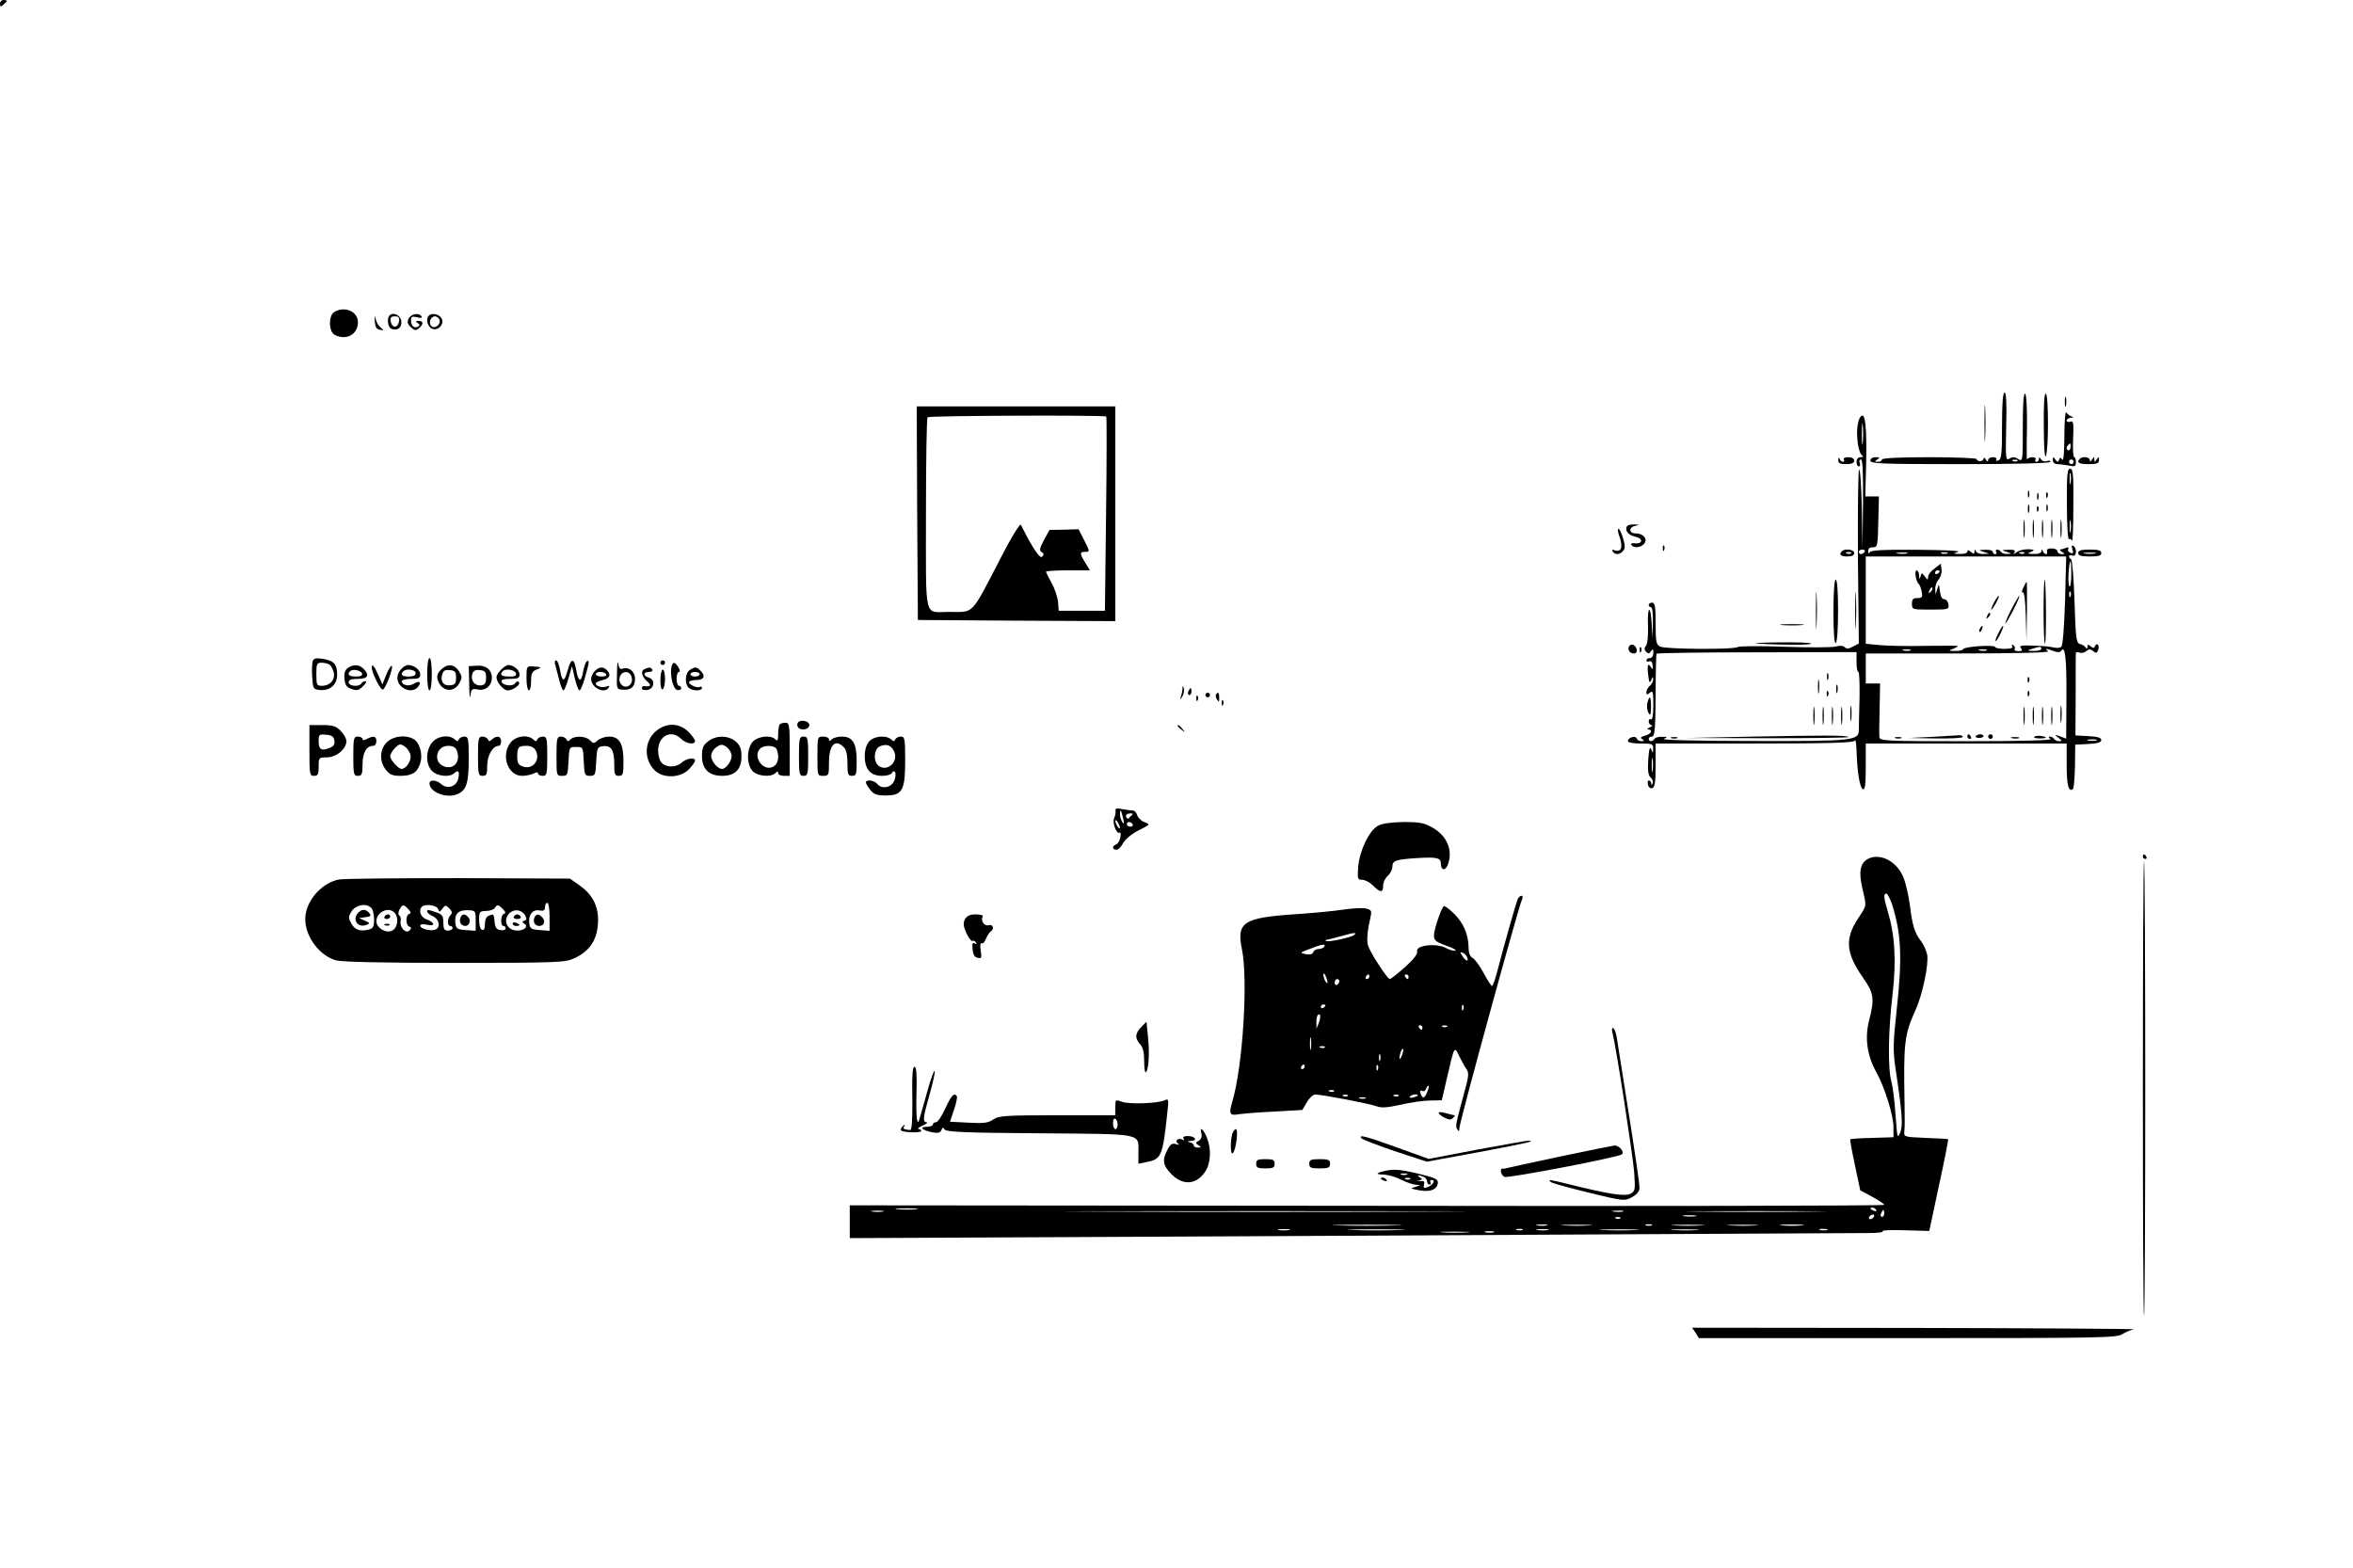 <?xml version="1.0" standalone="no"?>
<!DOCTYPE svg PUBLIC "-//W3C//DTD SVG 20010904//EN"
 "http://www.w3.org/TR/2001/REC-SVG-20010904/DTD/svg10.dtd">
<svg version="1.0" xmlns="http://www.w3.org/2000/svg"
 width="1019pt" height="679pt" viewBox="0 0 1019 679"
 preserveAspectRatio="xMidYMid meet">

<g transform="translate(0,679) scale(0.1,-0.1)"
fill="#000000" stroke="none">
<path d="M0 6774 c0 -14 3 -14 15 -4 8 7 15 14 15 16 0 2 -7 4 -15 4 -8 0 -15
-7 -15 -16z"/>
<path d="M1448 5439 c-26 -15 -25 -85 1 -99 50 -26 101 1 101 55 0 46 -57 71
-102 44z"/>
<path d="M1623 5400 c2 -26 7 -36 22 -38 18 -4 19 -3 3 10 -9 7 -19 24 -21 38
-3 16 -5 13 -4 -10z"/>
<path d="M1687 5424 c-13 -13 -7 -52 8 -58 27 -10 46 5 43 33 -3 26 -35 41
-51 25z m41 -26 c-2 -13 -10 -23 -18 -23 -8 0 -16 10 -18 23 -3 17 2 22 18 22
16 0 21 -5 18 -22z"/>
<path d="M1770 5411 c-7 -15 -6 -23 6 -35 19 -19 26 -20 42 -4 17 17 15 28 -5
28 -14 0 -15 -2 -4 -9 9 -6 10 -11 2 -15 -16 -10 -31 2 -31 26 0 17 4 19 26
14 17 -5 23 -3 19 4 -10 17 -44 11 -55 -9z"/>
<path d="M1857 5423 c-12 -11 -8 -40 7 -52 28 -23 68 17 45 45 -12 15 -41 19
-52 7z m46 -17 c8 -20 -20 -43 -35 -28 -14 14 -3 42 16 42 7 0 16 -6 19 -14z"/>
<path d="M8670 4946 c0 -121 -2 -145 -16 -150 -8 -3 -12 -2 -9 4 3 6 -3 10
-14 10 -12 0 -21 -6 -21 -12 0 -9 -4 -8 -10 2 -5 8 -10 10 -10 4 0 -6 -7 -11
-15 -11 -8 0 -15 4 -15 9 0 4 -92 8 -205 8 -130 0 -205 -4 -205 -10 0 -5 -8
-10 -17 -10 -15 0 -16 2 -3 10 12 8 11 10 -7 10 -14 0 -23 -6 -23 -15 0 -13
50 -15 390 -15 245 0 390 4 390 10 0 5 -7 7 -16 3 -9 -3 -20 0 -25 8 -6 10 -9
10 -9 2 0 -7 -5 -13 -11 -13 -5 0 -7 5 -4 10 3 6 -3 10 -14 10 -10 0 -21 -5
-23 -10 -1 -6 -2 55 0 134 1 90 -2 147 -8 151 -7 4 -10 -46 -10 -144 0 -149 0
-151 -20 -139 -15 10 -25 10 -37 2 -17 -10 -18 -2 -15 137 3 103 0 149 -7 149
-7 0 -11 -47 -11 -144z m67 -152 c-3 -3 -12 -4 -19 -1 -8 3 -5 6 6 6 11 1 17
-2 13 -5z"/>
<path d="M8851 4943 c0 -92 4 -140 9 -128 12 28 12 262 0 270 -7 4 -10 -46 -9
-142z"/>
<path d="M8594 4955 c0 -71 1 -99 3 -62 2 37 2 96 0 130 -2 34 -3 4 -3 -68z"/>
<path d="M8942 5050 c0 -19 2 -27 5 -17 2 9 2 25 0 35 -3 9 -5 1 -5 -18z"/>
<path d="M3972 4568 l3 -463 428 -3 427 -2 0 465 0 465 -430 0 -430 0 2 -462z
m819 418 c2 -2 2 -193 -1 -423 l-5 -418 -100 0 -100 0 -3 38 c-2 21 -14 58
-28 82 -13 24 -24 46 -24 49 0 3 43 6 95 6 l95 0 -20 33 c-25 40 -25 47 0 47
20 0 20 1 -4 49 l-25 49 -63 -2 -63 -1 -24 -44 c-19 -35 -21 -45 -10 -52 10
-6 11 -11 2 -20 -10 -10 -41 37 -92 138 -4 7 -41 -53 -83 -135 -137 -264 -116
-242 -230 -242 -108 0 -98 -45 -98 424 0 227 3 416 7 419 7 7 767 10 774 3z"/>
<path d="M8940 4900 c0 -69 -4 -109 -9 -101 -7 11 -9 11 -14 0 -4 -12 -7 -11
-16 1 -9 13 -11 13 -11 -2 0 -11 8 -18 19 -18 10 0 33 -3 50 -6 27 -6 31 -4
31 15 0 11 -3 21 -7 21 -5 0 -7 36 -5 80 3 69 1 79 -12 74 -9 -3 -16 -1 -16 5
0 6 8 11 18 12 13 0 14 2 2 6 -8 3 -18 11 -22 17 -4 6 -8 -41 -8 -104z m27
-45 c0 -8 -4 -15 -9 -15 -10 0 -11 14 -1 23 9 10 10 9 10 -8z m13 -65 c0 -5
-4 -10 -10 -10 -5 0 -10 5 -10 10 0 6 5 10 10 10 6 0 10 -4 10 -10z"/>
<path d="M8045 4950 c-8 -47 3 -122 19 -132 7 -5 5 -8 -6 -8 -11 0 -18 -8 -18
-20 0 -11 4 -20 10 -20 5 0 7 7 4 15 -4 8 -1 15 5 15 8 0 10 -57 9 -192 l-2
-193 -3 173 c-2 95 -7 171 -12 168 -4 -3 -6 -173 -5 -379 l4 -374 -25 -13
c-18 -10 -28 -11 -36 -3 -7 7 -22 8 -39 3 -15 -4 -115 -5 -221 -1 -107 4 -198
3 -203 -1 -15 -12 -314 -10 -337 2 -17 9 -19 22 -19 100 0 73 -3 90 -15 90 -8
0 -15 -4 -15 -10 0 -5 5 -10 10 -10 6 0 9 -28 8 -67 l-2 -68 -3 63 c-5 87 -20
78 -16 -10 1 -42 -2 -77 -9 -85 -8 -10 -8 -17 1 -26 9 -9 14 -9 21 3 8 12 10
10 10 -7 0 -14 -6 -23 -15 -23 -8 0 -15 -4 -15 -10 0 -5 6 -7 13 -4 8 3 13 -4
14 -18 2 -17 0 -19 -7 -8 -13 22 -18 10 -12 -35 4 -32 6 -36 13 -20 6 15 8 16
8 4 1 -9 -6 -22 -14 -29 -8 -7 -15 -19 -15 -27 0 -13 3 -13 15 -3 13 11 15 4
15 -54 0 -42 -4 -65 -10 -61 -5 3 -10 -1 -10 -9 0 -9 6 -16 13 -17 6 0 3 -4
-8 -9 -11 -5 -14 -9 -7 -9 22 -2 13 -20 -14 -27 -19 -5 -22 -9 -12 -15 10 -7
9 -9 -4 -9 -9 0 -18 5 -20 12 -5 14 -38 4 -38 -12 0 -6 24 -10 55 -10 51 0 55
-2 54 -22 0 -22 -1 -22 -8 -3 -6 14 -10 1 -13 -45 -3 -48 0 -68 10 -77 8 -6
12 -18 9 -25 -4 -10 -6 -10 -6 0 -1 6 -5 12 -10 12 -5 0 -7 -9 -4 -19 3 -12
11 -17 19 -14 11 4 14 28 14 99 l0 94 429 0 c334 0 430 3 434 13 3 6 6 -13 7
-43 3 -94 14 -163 28 -168 9 -3 12 21 12 97 l0 101 435 0 435 0 0 -94 c0 -87
9 -120 28 -102 3 4 7 48 8 99 l1 92 57 3 c40 2 56 7 56 17 0 10 -16 15 -56 17
l-56 3 1 175 c0 96 0 178 1 182 0 4 7 5 15 2 8 -4 22 -1 30 6 12 10 18 10 30
0 12 -10 16 -9 21 4 4 9 3 20 -1 24 -4 4 -10 1 -12 -6 -4 -10 -8 -10 -19 -1
-11 9 -14 8 -14 -2 0 -10 -3 -10 -8 -3 -4 7 -15 13 -25 15 -15 4 -18 23 -23
184 -3 99 -10 182 -15 183 -5 2 -9 8 -9 13 0 4 7 6 15 3 18 -7 21 31 4 42 -8
4 -9 0 -4 -15 5 -16 3 -20 -9 -15 -9 3 -13 11 -9 17 4 7 0 8 -11 4 -10 -4 -21
-7 -24 -7 -4 0 0 -5 8 -10 13 -8 12 -10 -2 -10 -10 0 -18 6 -18 13 0 6 -11 12
-25 12 -16 0 -23 -5 -20 -12 2 -7 0 -13 -4 -13 -5 0 -12 6 -14 13 -4 10 -6 10
-6 0 -1 -8 -14 -13 -33 -12 -28 0 -30 2 -13 9 14 6 16 9 5 10 -27 4 -55 -2
-69 -13 -12 -9 -13 -9 -7 1 5 9 -2 12 -26 11 -31 -1 -32 -1 -8 -9 23 -7 23 -8
3 -9 -12 -1 -25 4 -28 9 -3 6 -11 10 -16 10 -6 0 -7 -4 -4 -10 3 -5 1 -10 -4
-10 -6 0 -11 5 -11 10 0 6 -15 10 -32 9 -31 -1 -32 -1 -8 -9 l25 -8 -27 -1
c-14 -1 -29 5 -31 12 -4 9 -6 8 -6 -2 -1 -11 -4 -11 -16 -1 -10 9 -15 9 -15 1
0 -6 -15 -11 -32 -10 -31 1 -32 1 -8 9 14 5 -60 8 -177 9 -152 1 -203 -2 -206
-11 -3 -8 -6 -6 -6 5 -1 11 6 17 19 17 22 0 22 0 25 140 l2 80 -30 0 -29 0 2
83 c6 172 1 267 -14 267 -9 0 -17 -15 -21 -40z m22 -77 c-2 -21 -4 -4 -4 37 0
41 2 58 4 38 2 -21 2 -55 0 -75z m8 -473 c-3 -5 -10 -10 -16 -10 -5 0 -9 5 -9
10 0 6 7 10 16 10 8 0 12 -4 9 -10z m183 -7 c-10 -2 -28 -2 -40 0 -13 2 -5 4
17 4 22 1 32 -1 23 -4z m175 0 c-7 -2 -19 -2 -25 0 -7 3 -2 5 12 5 14 0 19 -2
13 -5z m334 1 c-3 -3 -12 -4 -19 -1 -8 3 -5 6 6 6 11 1 17 -2 13 -5z m176
-206 c-4 -123 -10 -196 -17 -200 -6 -4 -21 -5 -33 -2 -13 4 -52 7 -88 8 -52 2
-62 0 -53 -11 8 -10 5 -13 -11 -13 -12 0 -20 4 -16 9 3 5 0 13 -6 17 -8 4 -9
3 -5 -4 5 -8 -5 -12 -33 -12 -23 0 -41 4 -41 8 0 11 -134 2 -138 -9 -2 -5 -18
-9 -35 -8 -29 0 -30 1 -9 9 12 5 22 11 22 12 0 2 -62 2 -137 1 -76 -2 -166 0
-200 3 l-63 6 0 189 0 189 434 0 434 0 -5 -192z m27 117 c0 -30 -3 -55 -7 -55
-5 0 -6 25 -5 55 5 71 12 71 12 0z m-3 -97 c-3 -8 -6 -5 -6 6 -1 11 2 17 5 13
3 -3 4 -12 1 -19z m-127 -228 c0 -5 -15 -10 -32 -9 -31 1 -32 1 -8 9 35 11 40
11 40 0z m-567 -7 c-7 -2 -21 -2 -30 0 -10 3 -4 5 12 5 17 0 24 -2 18 -5z
m330 0 c-7 -2 -21 -2 -30 0 -10 3 -4 5 12 5 17 0 24 -2 18 -5z m291 -3 c17 -6
27 -6 32 1 17 28 24 -30 23 -198 l-1 -182 -26 10 c-25 9 -26 8 -8 -6 17 -13
17 -15 4 -15 -9 0 -20 5 -23 10 -3 6 -12 10 -18 10 -7 0 -6 -4 3 -10 10 -6
-115 -10 -362 -10 -353 0 -378 1 -379 18 -1 9 -1 65 1 125 l2 107 -31 0 -31 0
0 65 0 65 403 0 c263 0 397 4 387 10 -19 12 -8 13 24 0z m-854 -47 c0 -24 3
-43 8 -43 4 0 6 -51 5 -112 -2 -62 -3 -124 -3 -138 0 -48 -21 -50 -459 -49
-236 0 -398 4 -386 9 18 8 17 9 -7 9 -15 1 -30 -3 -33 -9 -3 -5 -10 -10 -16
-10 -5 0 -9 5 -9 10 0 6 6 10 14 10 12 0 15 32 16 177 0 97 2 179 4 182 2 3
198 6 435 6 l431 1 0 -43z m1038 -340 c-10 -2 -26 -2 -35 0 -10 3 -2 5 17 5
19 0 27 -2 18 -5z m-1921 -130 c-2 -16 -4 -5 -4 22 0 28 2 40 4 28 2 -13 2
-35 0 -50z"/>
<path d="M8378 4328 c-16 -11 -28 -27 -28 -36 -1 -15 -2 -15 -14 1 -14 18 -14
18 -19 0 -4 -14 -5 -14 -6 5 0 12 -6 22 -11 22 -11 0 -2 -51 10 -60 4 -3 9
-17 12 -32 5 -24 2 -28 -18 -28 -19 0 -24 -5 -24 -25 0 -25 1 -25 81 -25 78 0
80 1 77 23 -2 12 -10 22 -18 22 -10 0 -16 12 -19 35 -4 33 -4 33 -11 10 l-8
-25 -1 24 c-1 14 6 32 15 42 8 9 14 29 12 42 l-3 26 -27 -21z m22 -12 c0 -3
-4 -8 -10 -11 -5 -3 -10 -1 -10 4 0 6 5 11 10 11 6 0 10 -2 10 -4z m-39 -89
c-10 -9 -11 -8 -5 6 3 10 9 15 12 12 3 -3 0 -11 -7 -18z"/>
<path d="M8850 4140 c0 -79 3 -141 6 -137 7 7 5 269 -1 276 -3 2 -5 -60 -5
-139z"/>
<path d="M8762 4244 c-7 -14 -8 -23 -2 -19 6 3 11 -35 13 -102 l3 -108 2 128
c1 70 0 127 -1 127 -2 0 -9 -12 -15 -26z"/>
<path d="M8635 4180 c-9 -16 -13 -30 -11 -30 3 0 12 14 21 30 9 17 13 30 11
30 -3 0 -12 -13 -21 -30z"/>
<path d="M8710 4150 c-17 -33 -28 -60 -25 -60 2 0 18 27 35 60 17 33 28 60 25
60 -2 0 -18 -27 -35 -60z"/>
<path d="M8606 4123 c-6 -14 -5 -15 5 -6 7 7 10 15 7 18 -3 3 -9 -2 -12 -12z"/>
<path d="M8575 4069 c-4 -6 -5 -12 -2 -15 2 -3 7 2 10 11 7 17 1 20 -8 4z"/>
<path d="M8655 4049 c-9 -17 -15 -33 -13 -35 3 -2 12 12 21 31 21 43 13 47 -8
4z"/>
<path d="M8781 3844 c0 -11 3 -14 6 -6 3 7 2 16 -1 19 -3 4 -6 -2 -5 -13z"/>
<path d="M8781 3784 c0 -11 3 -14 6 -6 3 7 2 16 -1 19 -3 4 -6 -2 -5 -13z"/>
<path d="M8763 3690 c0 -36 2 -50 4 -32 2 17 2 47 0 65 -2 17 -4 3 -4 -33z"/>
<path d="M8803 3690 c0 -36 2 -50 4 -32 2 17 2 47 0 65 -2 17 -4 3 -4 -33z"/>
<path d="M8843 3690 c0 -36 2 -50 4 -32 2 17 2 47 0 65 -2 17 -4 3 -4 -33z"/>
<path d="M8883 3690 c0 -36 2 -50 4 -32 2 17 2 47 0 65 -2 17 -4 3 -4 -33z"/>
<path d="M8923 3695 c0 -33 2 -45 4 -27 2 18 2 45 0 60 -2 15 -4 0 -4 -33z"/>
<path d="M8370 3599 l-105 -5 118 -2 c64 -1 117 2 117 6 0 5 -6 8 -12 8 -7 -1
-60 -3 -118 -7z"/>
<path d="M8520 3600 c0 -5 5 -10 11 -10 5 0 7 5 4 10 -3 6 -8 10 -11 10 -2 0
-4 -4 -4 -10z"/>
<path d="M8556 3602 c-2 -4 4 -8 15 -8 10 0 19 4 19 8 0 4 -6 8 -14 8 -8 0
-17 -4 -20 -8z"/>
<path d="M8610 3600 c0 -5 5 -10 10 -10 6 0 10 5 10 10 0 6 -4 10 -10 10 -5 0
-10 -4 -10 -10z"/>
<path d="M8811 3600 c-7 -4 1 -7 18 -8 17 0 31 1 31 3 0 7 -39 12 -49 5z"/>
<path d="M8208 3593 c6 -2 18 -2 25 0 6 3 1 5 -13 5 -14 0 -19 -2 -12 -5z"/>
<path d="M8713 3593 c9 -2 23 -2 30 0 6 3 -1 5 -18 5 -16 0 -22 -2 -12 -5z"/>
<path d="M7912 3860 c0 -14 2 -19 5 -12 2 6 2 18 0 25 -3 6 -5 1 -5 -13z"/>
<path d="M7873 3815 c0 -27 2 -38 4 -22 2 15 2 37 0 50 -2 12 -4 0 -4 -28z"/>
<path d="M7952 3805 c0 -16 2 -22 5 -12 2 9 2 23 0 30 -3 6 -5 -1 -5 -18z"/>
<path d="M7911 3784 c0 -11 3 -14 6 -6 3 7 2 16 -1 19 -3 4 -6 -2 -5 -13z"/>
<path d="M7853 3690 c0 -36 2 -50 4 -32 2 17 2 47 0 65 -2 17 -4 3 -4 -33z"/>
<path d="M7893 3690 c0 -36 2 -50 4 -32 2 17 2 47 0 65 -2 17 -4 3 -4 -33z"/>
<path d="M7933 3690 c0 -36 2 -50 4 -32 2 17 2 47 0 65 -2 17 -4 3 -4 -33z"/>
<path d="M7973 3690 c0 -36 2 -50 4 -32 2 17 2 47 0 65 -2 17 -4 3 -4 -33z"/>
<path d="M8013 3700 c0 -30 2 -43 4 -27 2 15 2 39 0 55 -2 15 -4 2 -4 -28z"/>
<path d="M7590 3600 l-285 -6 353 -1 c194 0 350 2 347 5 -7 8 -89 8 -415 2z"/>
<path d="M7238 3593 c6 -2 18 -2 25 0 6 3 1 5 -13 5 -14 0 -19 -2 -12 -5z"/>
<path d="M7961 4798 c-1 -14 7 -18 34 -18 24 0 35 5 35 15 0 9 -10 15 -26 15
-14 0 -23 -4 -19 -10 3 -5 2 -10 -4 -10 -5 0 -12 6 -14 13 -3 7 -6 5 -6 -5z"/>
<path d="M9007 4803 c-16 -16 -4 -23 38 -23 36 0 45 3 45 18 0 14 -2 15 -10 2
-9 -13 -10 -13 -10 0 0 13 -1 13 -10 0 -6 -10 -10 -11 -10 -2 0 13 -32 17 -43
5z"/>
<path d="M8951 4605 c0 -86 4 -153 9 -150 4 3 11 -1 13 -7 3 -7 6 60 6 150 1
137 -1 162 -14 162 -12 0 -15 -24 -14 -155z m16 93 c-2 -13 -4 -5 -4 17 -1 22
1 32 4 23 2 -10 2 -28 0 -40z m0 -210 c-2 -13 -4 -3 -4 22 0 25 2 35 4 23 2
-13 2 -33 0 -45z"/>
<path d="M8782 4650 c0 -14 2 -19 5 -12 2 6 2 18 0 25 -3 6 -5 1 -5 -13z"/>
<path d="M8822 4640 c0 -14 2 -19 5 -12 2 6 2 18 0 25 -3 6 -5 1 -5 -13z"/>
<path d="M8861 4644 c0 -11 3 -14 6 -6 3 7 2 16 -1 19 -3 4 -6 -2 -5 -13z"/>
<path d="M8782 4585 c0 -16 2 -22 5 -12 2 9 2 23 0 30 -3 6 -5 -1 -5 -18z"/>
<path d="M8862 4590 c0 -14 2 -19 5 -12 2 6 2 18 0 25 -3 6 -5 1 -5 -13z"/>
<path d="M8821 4584 c0 -11 3 -14 6 -6 3 7 2 16 -1 19 -3 4 -6 -2 -5 -13z"/>
<path d="M8763 4500 c0 -36 2 -50 4 -32 2 17 2 47 0 65 -2 17 -4 3 -4 -33z"/>
<path d="M8803 4500 c0 -36 2 -50 4 -32 2 17 2 47 0 65 -2 17 -4 3 -4 -33z"/>
<path d="M8843 4500 c0 -36 2 -50 4 -32 2 17 2 47 0 65 -2 17 -4 3 -4 -33z"/>
<path d="M8883 4500 c0 -36 2 -50 4 -32 2 17 2 47 0 65 -2 17 -4 3 -4 -33z"/>
<path d="M8923 4500 c0 -36 2 -50 4 -32 2 17 2 47 0 65 -2 17 -4 3 -4 -33z"/>
<path d="M7046 4511 c-11 -18 6 -39 35 -45 35 -7 35 -32 0 -29 -13 2 -20 -1
-16 -7 9 -15 41 -12 55 5 17 20 -3 45 -36 45 -31 0 -32 27 -1 33 19 4 19 4 -5
6 -15 0 -29 -3 -32 -8z"/>
<path d="M7015 4461 c14 -42 5 -64 -23 -54 -10 4 -13 2 -8 -5 10 -16 31 -15
45 2 10 11 9 24 0 55 -7 23 -16 41 -20 41 -5 0 -2 -17 6 -39z"/>
<path d="M7201 4414 c0 -11 3 -14 6 -6 3 7 2 16 -1 19 -3 4 -6 -2 -5 -13z"/>
<path d="M7977 4403 c-15 -14 -6 -23 23 -23 20 0 30 5 30 15 0 15 -40 21 -53
8z m40 -9 c-3 -3 -12 -4 -19 -1 -8 3 -5 6 6 6 11 1 17 -2 13 -5z"/>
<path d="M9000 4395 c0 -11 12 -15 50 -15 38 0 50 4 50 15 0 11 -12 15 -50 15
-38 0 -50 -4 -50 -15z m73 -2 c-13 -2 -33 -2 -45 0 -13 2 -3 4 22 4 25 0 35
-2 23 -4z"/>
<path d="M7940 4139 c0 -91 4 -138 10 -134 6 4 10 62 10 141 0 83 -4 134 -10
134 -6 0 -10 -54 -10 -141z"/>
<path d="M7864 4145 c0 -71 1 -99 3 -62 2 37 2 96 0 130 -2 34 -3 4 -3 -68z"/>
<path d="M8034 4145 c0 -71 1 -99 3 -62 2 37 2 96 0 130 -2 34 -3 4 -3 -68z"/>
<path d="M7718 4083 c23 -2 61 -2 85 0 23 2 4 4 -43 4 -47 0 -66 -2 -42 -4z"/>
<path d="M7610 4003 c107 -7 238 -7 233 0 -2 4 -66 6 -141 5 -75 -1 -117 -3
-92 -5z"/>
<path d="M7055 3991 c-8 -15 3 -31 21 -31 9 0 14 7 12 17 -4 20 -24 28 -33 14z"/>
<path d="M7101 3974 c0 -11 3 -14 6 -6 3 7 2 16 -1 19 -3 4 -6 -2 -5 -13z"/>
<path d="M1355 3928 c-4 -9 -5 -40 -3 -69 3 -51 5 -54 31 -57 46 -5 77 22 77
67 0 45 -14 60 -64 68 -26 4 -37 2 -41 -9z m72 -16 c6 -4 14 -19 18 -33 8 -32
-15 -59 -51 -59 -22 0 -24 4 -24 50 0 45 2 50 23 50 12 0 27 -4 34 -8z"/>
<path d="M1850 3870 c0 -40 4 -70 10 -70 6 0 10 30 10 70 0 40 -4 70 -10 70
-6 0 -10 -30 -10 -70z"/>
<path d="M2672 3875 c-2 -70 -2 -70 26 -72 36 -2 52 13 52 48 0 31 -28 53 -54
43 -10 -4 -16 3 -19 23 -2 15 -5 -3 -5 -42z m63 -16 c4 -13 2 -27 -7 -35 -21
-21 -53 4 -44 34 9 28 43 29 51 1z"/>
<path d="M2404 3913 c3 -10 10 -39 17 -65 6 -27 15 -48 19 -48 4 0 14 24 22
53 l15 52 12 -52 c7 -29 16 -53 21 -53 4 0 15 26 24 58 19 67 19 75 7 68 -5
-4 -12 -24 -16 -46 -8 -48 -21 -44 -30 10 -9 52 -22 51 -37 -4 -14 -53 -24
-51 -33 4 -4 22 -11 40 -17 40 -5 0 -7 -8 -4 -17z"/>
<path d="M2860 3920 c0 -5 5 -10 10 -10 6 0 10 5 10 10 0 6 -4 10 -10 10 -5 0
-10 -4 -10 -10z"/>
<path d="M2908 3903 c-8 -37 7 -98 25 -101 9 -2 17 1 17 7 0 6 -4 11 -10 11
-5 0 -10 14 -10 30 0 17 5 30 10 30 6 0 5 8 -2 20 -16 25 -24 25 -30 3z"/>
<path d="M1506 3897 c-12 -9 -17 -23 -14 -47 2 -27 9 -37 31 -44 23 -8 31 -6
49 12 13 12 17 22 11 22 -7 0 -15 -4 -18 -10 -10 -16 -55 -12 -55 5 0 11 11
15 40 15 44 0 52 16 24 44 -19 19 -44 20 -68 3z m62 -24 c2 -9 -7 -13 -27 -13
-30 0 -39 9 -24 24 11 10 46 3 51 -11z"/>
<path d="M1610 3899 c1 -25 39 -101 49 -95 13 8 45 95 38 102 -3 4 -14 -13
-24 -37 l-17 -43 -16 37 c-19 43 -30 56 -30 36z"/>
<path d="M1737 3892 c-22 -24 -21 -55 1 -75 23 -21 56 -22 72 -2 17 21 7 29
-18 14 -21 -13 -52 -7 -52 11 0 5 18 10 40 10 33 0 40 3 40 20 0 19 -27 40
-53 40 -8 0 -21 -8 -30 -18z m63 -17 c0 -10 -10 -15 -30 -15 -29 0 -38 9 -23
23 13 13 53 7 53 -8z"/>
<path d="M1909 3889 c-14 -14 -18 -27 -14 -42 16 -52 69 -60 94 -16 13 24 13
29 -2 53 -21 31 -50 33 -78 5z m66 -34 c0 -25 -4 -31 -26 -33 -29 -3 -44 18
-33 50 4 14 13 18 32 16 23 -2 27 -8 27 -33z"/>
<path d="M2032 3825 c0 -44 3 -66 5 -48 4 29 7 32 32 27 33 -7 61 16 61 51 0
35 -26 55 -66 52 l-34 -2 2 -80z m73 30 c0 -23 -5 -31 -21 -33 -27 -4 -47 21
-39 48 5 16 14 20 33 18 23 -2 27 -8 27 -33z"/>
<path d="M2170 3890 c-11 -11 -20 -26 -20 -33 0 -21 30 -57 49 -57 23 0 58 26
48 36 -4 5 -12 3 -16 -5 -10 -15 -53 -11 -59 7 -2 8 9 12 37 12 34 0 41 3 41
20 0 18 -26 40 -49 40 -6 0 -20 -9 -31 -20z m64 -15 c4 -12 -3 -15 -29 -15
-33 0 -43 8 -28 23 12 13 51 7 57 -8z"/>
<path d="M2280 3853 c0 -29 5 -53 10 -53 6 0 10 18 10 40 0 33 4 42 23 50 25
10 24 11 -15 14 -27 2 -28 0 -28 -51z"/>
<path d="M2576 3884 c-9 -8 -16 -24 -16 -34 0 -38 58 -67 76 -38 5 8 2 9 -9 5
-19 -7 -47 1 -47 13 0 5 14 11 30 15 31 7 38 23 18 43 -16 16 -33 15 -52 -4z
m49 -14 c4 -6 -5 -10 -19 -10 -14 0 -26 5 -26 10 0 6 9 10 19 10 11 0 23 -4
26 -10z"/>
<path d="M2793 3893 c-20 -7 -15 -33 10 -54 20 -17 15 -25 -15 -20 -5 0 -8 -4
-8 -10 0 -6 10 -9 23 -7 30 4 36 44 8 53 -27 8 -27 25 0 25 11 0 17 5 14 10
-7 11 -13 11 -32 3z"/>
<path d="M2988 3889 c-21 -12 -24 -59 -6 -77 15 -15 58 -16 58 -1 0 5 -4 7
-10 4 -12 -7 -54 14 -45 23 4 4 18 7 33 7 31 1 38 17 17 39 -19 19 -24 19 -47
5z m42 -19 c0 -5 -9 -10 -20 -10 -11 0 -20 5 -20 10 0 6 9 10 20 10 11 0 20
-4 20 -10z"/>
<path d="M2860 3844 c0 -27 4 -43 10 -39 6 3 10 24 10 46 0 21 -4 39 -10 39
-5 0 -10 -21 -10 -46z"/>
<path d="M5121 3808 c0 -9 -4 -25 -7 -35 -5 -17 -5 -17 6 0 6 10 9 25 7 35 -4
15 -5 15 -6 0z"/>
<path d="M5146 3795 c-3 -8 -1 -15 4 -15 6 0 10 7 10 15 0 8 -2 15 -4 15 -2 0
-6 -7 -10 -15z"/>
<path d="M5220 3780 c0 -5 5 -10 10 -10 6 0 10 5 10 10 0 6 -4 10 -10 10 -5 0
-10 -4 -10 -10z"/>
<path d="M5266 3782 c-2 -4 -1 -14 5 -22 7 -12 9 -10 9 8 0 23 -5 28 -14 14z"/>
<path d="M5181 3764 c0 -11 3 -14 6 -6 3 7 2 16 -1 19 -3 4 -6 -2 -5 -13z"/>
<path d="M7134 3746 c-3 -14 -1 -33 5 -43 8 -15 10 -10 11 25 0 47 -6 55 -16
18z"/>
<path d="M5291 3744 c0 -11 3 -14 6 -6 3 7 2 16 -1 19 -3 4 -6 -2 -5 -13z"/>
<path d="M3455 3660 c-4 -7 -3 -16 3 -22 14 -14 47 -6 47 12 0 18 -40 26 -50
10z"/>
<path d="M3377 3653 c-4 -3 -7 -22 -7 -42 0 -27 -3 -32 -12 -23 -20 20 -75 14
-98 -10 -27 -30 -28 -100 0 -128 22 -22 79 -27 98 -8 9 9 12 9 12 0 0 -7 11
-12 25 -12 l25 0 0 115 c0 105 -2 115 -18 115 -10 0 -22 -3 -25 -7z m-13 -109
c12 -31 6 -63 -15 -74 -43 -24 -92 43 -57 78 17 17 65 15 72 -4z"/>
<path d="M1340 3540 c0 -103 1 -110 20 -110 17 0 20 7 20 40 0 39 1 40 35 40
41 0 85 36 85 70 0 12 -11 32 -25 45 -20 21 -34 25 -80 25 l-55 0 0 -110z
m108 43 c3 -17 -3 -26 -23 -33 -34 -13 -45 -6 -45 31 0 28 2 30 33 27 24 -2
33 -8 35 -25z"/>
<path d="M2841 3624 c-51 -43 -54 -122 -6 -170 36 -36 111 -34 148 4 15 15 27
33 27 38 0 16 -37 10 -58 -9 -23 -21 -66 -22 -86 -1 -9 8 -16 32 -16 53 0 64
57 94 100 51 21 -21 60 -27 60 -9 0 6 -13 24 -29 40 -39 39 -96 40 -140 3z"/>
<path d="M5100 3646 c0 -2 8 -10 18 -17 15 -13 16 -12 3 4 -13 16 -21 21 -21
13z"/>
<path d="M1530 3515 c0 -78 2 -85 20 -85 17 0 20 7 20 49 0 51 17 81 46 81 8
0 14 9 14 20 0 22 -12 25 -41 10 -13 -7 -19 -7 -19 0 0 5 -9 10 -20 10 -18 0
-20 -7 -20 -85z"/>
<path d="M1675 3575 c-31 -30 -33 -82 -4 -119 16 -20 29 -26 60 -26 53 0 75
13 88 52 14 39 -1 93 -29 108 -35 19 -89 12 -115 -15z m103 -57 c3 -25 -20
-58 -39 -58 -14 0 -49 39 -49 55 0 8 9 24 21 36 18 18 23 19 42 6 12 -8 23
-26 25 -39z"/>
<path d="M1871 3574 c-28 -35 -28 -93 -1 -122 23 -24 78 -30 98 -10 17 17 24
5 16 -26 -8 -33 -47 -45 -73 -22 -21 19 -51 21 -51 3 0 -37 73 -66 119 -47 41
16 51 48 51 155 0 87 -2 95 -19 95 -11 0 -21 -6 -24 -12 -4 -10 -7 -10 -18 0
-24 22 -75 15 -98 -14z m108 -36 c17 -46 -14 -83 -56 -67 -49 18 -35 89 18 89
21 0 32 -6 38 -22z"/>
<path d="M2070 3515 c0 -78 2 -85 20 -85 17 0 20 7 20 45 0 44 24 85 50 85 6
0 10 9 10 20 0 23 -19 26 -39 8 -11 -10 -14 -10 -18 0 -3 6 -13 12 -24 12 -17
0 -19 -8 -19 -85z"/>
<path d="M2211 3574 c-43 -55 -12 -144 50 -144 17 0 39 5 50 10 13 7 19 7 19
0 0 -5 9 -10 20 -10 18 0 20 7 20 85 0 77 -2 85 -19 85 -11 0 -21 -6 -24 -12
-4 -10 -7 -10 -18 0 -24 22 -75 15 -98 -14z m109 -34 c22 -42 -14 -86 -57 -69
-18 6 -23 16 -23 42 0 41 5 47 41 47 18 0 32 -7 39 -20z"/>
<path d="M2410 3515 c0 -84 0 -85 25 -85 23 0 24 4 27 63 3 62 3 62 33 62 30
0 30 0 33 -62 3 -59 4 -63 27 -63 23 0 24 4 27 63 3 56 5 62 26 65 38 6 52
-15 52 -74 0 -47 2 -54 20 -54 18 0 20 7 20 63 0 77 -18 107 -62 107 -17 0
-39 -7 -49 -16 -17 -15 -19 -15 -34 0 -19 19 -66 21 -84 4 -11 -10 -14 -10
-18 0 -3 6 -13 12 -24 12 -17 0 -19 -8 -19 -85z"/>
<path d="M3066 3579 c-21 -16 -26 -29 -26 -63 0 -57 30 -86 88 -86 62 0 89 35
82 105 -6 60 -91 86 -144 44z m102 -58 c4 -23 -23 -61 -41 -61 -19 0 -47 33
-47 56 0 13 10 30 22 38 19 13 25 14 43 2 11 -7 21 -23 23 -35z"/>
<path d="M3460 3515 c0 -78 2 -85 20 -85 18 0 20 7 20 85 0 78 -2 85 -20 85
-18 0 -20 -7 -20 -85z"/>
<path d="M3540 3515 c0 -84 0 -85 25 -85 24 0 25 3 25 58 0 76 27 104 64 66
11 -10 16 -34 16 -70 0 -47 2 -54 20 -54 18 0 20 7 20 63 0 78 -17 107 -64
107 -17 0 -37 -5 -44 -12 -9 -9 -12 -9 -12 0 0 7 -11 12 -25 12 -25 0 -25 -1
-25 -85z"/>
<path d="M3764 3579 c-12 -14 -19 -36 -19 -64 0 -57 25 -85 76 -85 21 0 39 6
42 13 2 6 8 9 12 4 5 -4 4 -20 -1 -35 -11 -32 -53 -42 -74 -18 -13 17 -50 22
-50 7 0 -5 9 -19 19 -32 15 -19 29 -24 66 -24 73 0 85 22 85 151 0 96 -2 104
-19 104 -11 0 -21 -6 -24 -12 -4 -10 -7 -10 -18 0 -21 19 -74 15 -95 -9z m107
-41 c22 -41 -21 -89 -61 -68 -30 16 -28 78 3 89 27 10 45 4 58 -21z"/>
<path d="M4831 3279 c1 -8 -1 -22 -6 -32 -9 -20 10 -71 24 -63 4 3 6 -6 3 -20
-2 -14 -11 -28 -18 -31 -19 -7 -18 -23 1 -23 8 0 21 13 29 29 10 17 36 39 67
55 51 25 51 26 26 35 -14 5 -28 19 -32 30 -3 12 -12 21 -19 21 -8 0 -28 3 -46
6 -24 5 -31 3 -29 -7z m33 -34 c5 -22 4 -26 -4 -15 -5 8 -10 24 -10 34 0 26 6
18 14 -19z m40 17 c-5 -4 -12 -11 -15 -15 -3 -5 -9 -2 -12 5 -3 9 3 14 15 15
11 1 16 -1 12 -5z m-54 -57 c0 -5 -5 -3 -10 5 -5 8 -10 20 -10 25 0 6 5 3 10
-5 5 -8 10 -19 10 -25z m55 15 c3 -5 -1 -10 -9 -10 -9 0 -16 5 -16 10 0 6 4
10 9 10 6 0 13 -4 16 -10z"/>
<path d="M5968 3214 c-38 -20 -79 -105 -86 -176 -4 -55 -3 -58 17 -58 12 0 33
-11 47 -25 32 -32 44 -32 44 0 0 14 9 33 20 42 11 10 20 27 20 40 0 26 14 31
109 37 84 5 101 1 101 -24 0 -30 19 -33 30 -5 23 61 -2 124 -65 160 -36 21
-54 25 -126 25 -55 -1 -94 -6 -111 -16z"/>
<path d="M9280 3080 c0 -5 5 -10 11 -10 5 0 7 5 4 10 -3 6 -8 10 -11 10 -2 0
-4 -4 -4 -10z"/>
<path d="M8087 3069 c-32 -19 -38 -55 -22 -125 19 -82 20 -73 -16 -128 -61
-91 -56 -153 19 -260 47 -67 51 -91 26 -187 -19 -75 -8 -151 32 -223 36 -65
73 -184 74 -236 l0 -45 -92 -3 c-51 -1 -94 -4 -95 -6 -2 -2 7 -52 20 -112 l23
-109 52 -28 c29 -16 52 -31 52 -35 0 -4 -1008 -6 -2240 -4 l-2240 2 0 -71 0
-71 868 4 c477 2 1454 7 2172 11 718 4 1337 7 1375 7 39 0 65 4 58 8 -6 4 37
6 95 4 l107 -3 42 197 c24 109 41 199 40 200 -1 2 -45 4 -97 6 -94 4 -95 4
-93 28 2 14 2 68 1 120 -5 263 -1 298 47 405 31 67 58 199 51 240 -4 18 -15
44 -26 58 -28 36 -38 67 -49 157 -6 45 -19 101 -30 125 -30 68 -103 103 -154
74z m107 -196 c40 -127 45 -231 19 -465 -15 -134 -15 -169 -5 -240 30 -198 34
-252 21 -283 -12 -28 -13 -22 -20 76 -4 58 -12 123 -18 145 -16 56 -14 219 5
378 17 146 10 257 -21 360 -17 57 -19 76 -6 76 5 0 16 -21 25 -47z m-4226
-1320 c-21 -2 -57 -2 -80 0 -24 2 -7 4 37 4 44 0 63 -2 43 -4z m4157 -3 c3 -6
-1 -7 -9 -4 -18 7 -21 14 -7 14 6 0 13 -4 16 -10z m-4302 -7 c-13 -2 -33 -2
-45 0 -13 2 -3 4 22 4 25 0 35 -2 23 -4z m2360 0 c-387 -2 -1019 -2 -1405 0
-387 1 -71 2 702 2 773 0 1089 -1 703 -2z m845 0 c-10 -2 -28 -2 -40 0 -13 2
-5 4 17 4 22 1 32 -1 23 -4z m819 0 c-137 -2 -357 -2 -490 0 -133 1 -21 2 248
2 270 0 378 -1 242 -2z m313 -8 c0 -8 -4 -15 -10 -15 -5 0 -7 7 -4 15 4 8 8
15 10 15 2 0 4 -7 4 -15z m-817 -12 c-13 -2 -35 -2 -50 0 -16 2 -5 4 22 4 28
0 40 -2 28 -4z m772 -3 c-3 -5 -11 -10 -16 -10 -6 0 -7 5 -4 10 3 6 11 10 16
10 6 0 7 -4 4 -10z m-1098 -6 c-3 -3 -12 -4 -19 -1 -8 3 -5 6 6 6 11 1 17 -2
13 -5z m-974 -31 c-68 -2 -178 -2 -245 0 -68 1 -13 3 122 3 135 0 190 -2 123
-3z m655 0 c-10 -2 -28 -2 -40 0 -13 2 -5 4 17 4 22 1 32 -1 23 -4z m185 0
c-29 -2 -78 -2 -110 0 -32 2 -8 3 52 3 61 0 87 -1 58 -3z m270 0 c-7 -2 -19
-2 -25 0 -7 3 -2 5 12 5 14 0 19 -2 13 -5z m215 0 c-32 -2 -84 -2 -115 0 -32
2 -6 3 57 3 63 0 89 -1 58 -3z m235 0 c-29 -2 -78 -2 -110 0 -32 2 -8 3 52 3
61 0 87 -1 58 -3z m200 0 c-24 -2 -62 -2 -85 0 -24 2 -5 4 42 4 47 0 66 -2 43
-4z m-2220 -20 c-13 -2 -33 -2 -45 0 -13 2 -3 4 22 4 25 0 35 -2 23 -4z m480
0 c-57 -2 -149 -2 -205 0 -57 1 -11 3 102 3 113 0 159 -2 103 -3z m530 0 c-7
-2 -19 -2 -25 0 -7 3 -2 5 12 5 14 0 19 -2 13 -5z m110 0 c-13 -2 -33 -2 -45
0 -13 2 -3 4 22 4 25 0 35 -2 23 -4z m379 0 c-40 -2 -103 -2 -140 0 -37 2 -4
3 73 3 77 0 107 -2 67 -3z m266 0 c-26 -2 -71 -2 -100 0 -29 2 -8 3 47 3 55 0
79 -1 53 -3z m565 0 c-7 -2 -21 -2 -30 0 -10 3 -4 5 12 5 17 0 24 -2 18 -5z
m-1560 -10 c-29 -2 -77 -2 -105 0 -29 2 -6 3 52 3 58 0 81 -1 53 -3z m115 0
c-10 -2 -26 -2 -35 0 -10 3 -2 5 17 5 19 0 27 -2 18 -5z"/>
<path d="M9280 2075 c0 -544 2 -986 5 -983 7 6 7 1960 0 1966 -3 3 -5 -439 -5
-983z"/>
<path d="M1467 2981 c-68 -14 -130 -78 -143 -148 -15 -79 50 -179 131 -202 27
-7 199 -11 515 -11 440 0 478 2 515 19 73 33 105 86 105 169 0 61 -26 109 -79
147 l-43 30 -481 2 c-265 0 -499 -2 -520 -6z m913 -162 l0 -60 -42 3 c-39 3
-43 6 -46 31 -4 36 15 60 45 54 17 -3 23 0 23 14 0 11 5 19 10 19 6 0 10 -27
10 -61z m-772 39 c7 -7 12 -29 12 -50 0 -31 -4 -39 -24 -44 -38 -9 -59 -1 -75
27 -13 24 -13 29 2 53 19 28 63 36 85 14z m160 -5 c12 -12 13 -18 4 -21 -16
-5 -16 -49 1 -55 9 -3 9 -8 1 -16 -15 -17 -44 12 -39 39 2 11 0 22 -6 25 -5 4
-5 14 1 26 13 23 17 24 38 2z m129 1 c6 -15 7 -15 19 1 12 16 14 16 30 1 12
-13 14 -20 5 -29 -14 -14 -15 -47 -1 -47 6 0 10 -4 10 -10 0 -5 -9 -10 -20
-10 -16 0 -20 7 -20 34 0 29 -4 36 -31 45 -38 13 -39 13 -39 3 0 -5 11 -14 25
-20 28 -13 34 -49 10 -58 -20 -8 -65 4 -65 17 0 7 12 8 31 4 37 -8 32 11 -7
25 -23 9 -32 38 -17 53 13 14 64 7 70 -9z m281 -1 c12 -12 13 -18 4 -21 -14
-4 -16 -52 -2 -52 6 0 10 -5 10 -11 0 -6 -10 -9 -22 -7 -18 2 -24 11 -26 36
-4 35 -3 35 -26 26 -10 -4 -16 -18 -16 -36 0 -19 -4 -28 -12 -25 -8 2 -13 20
-13 42 0 37 2 39 30 40 17 0 34 6 38 13 10 16 15 15 35 -5z m-470 -15 c20 -20
15 -66 -9 -78 -26 -14 -69 11 -69 40 0 39 51 65 78 38z m352 -35 l0 -44 -42 3
c-39 3 -43 6 -46 31 -5 38 13 57 54 55 33 -1 34 -2 34 -45z m214 23 c8 -14 8
-20 -3 -23 -10 -4 -11 -7 -1 -13 20 -12 2 -30 -30 -30 -44 0 -64 44 -34 75 21
20 53 16 68 -9z"/>
<path d="M2314 2815 c-7 -18 3 -35 21 -35 21 0 28 19 15 35 -16 19 -29 19 -36
0z"/>
<path d="M1552 2838 c-29 -29 -3 -69 36 -53 15 6 14 8 -8 18 l-25 11 28 4 c23
3 26 6 16 18 -14 17 -31 18 -47 2z"/>
<path d="M1665 2820 c-3 -5 1 -10 9 -10 9 0 16 5 16 10 0 6 -4 10 -9 10 -6 0
-13 -4 -16 -10z"/>
<path d="M1668 2783 c7 -3 16 -2 19 1 4 3 -2 6 -13 5 -11 0 -14 -3 -6 -6z"/>
<path d="M1994 2815 c-7 -18 3 -35 21 -35 18 0 26 25 12 39 -15 15 -27 14 -33
-4z"/>
<path d="M2225 2820 c-3 -5 3 -10 15 -10 12 0 18 5 15 10 -3 6 -10 10 -15 10
-5 0 -12 -4 -15 -10z"/>
<path d="M2220 2790 c0 -6 7 -10 15 -10 8 0 15 2 15 4 0 2 -7 6 -15 10 -8 3
-15 1 -15 -4z"/>
<path d="M6574 2899 c-6 -11 -53 -174 -90 -316 -9 -35 -19 -63 -23 -63 -3 0
-19 25 -36 56 -16 31 -38 60 -47 65 -12 6 -18 22 -18 42 0 58 -21 108 -61 148
-23 23 -43 38 -47 34 -12 -12 -42 -101 -42 -126 0 -21 8 -28 52 -44 29 -10 47
-20 41 -22 -6 -2 -26 3 -42 12 -43 22 -131 11 -124 -15 3 -11 -14 -34 -53 -69
-32 -28 -61 -51 -65 -51 -11 0 -88 119 -95 147 -6 23 -2 65 12 125 5 23 2 28
-19 33 -14 4 -57 2 -97 -4 -39 -6 -139 -16 -221 -21 -214 -15 -244 -35 -221
-149 28 -133 4 -513 -42 -664 -15 -52 -11 -60 31 -52 15 2 83 8 150 11 l123 7
20 34 c10 18 27 33 36 33 29 0 237 -40 266 -51 20 -8 46 -6 105 7 43 10 100
18 128 18 l49 1 23 100 c32 138 31 136 53 90 11 -22 25 -48 32 -57 10 -14 8
-33 -11 -100 -37 -137 -39 -145 -30 -159 7 -11 9 -9 9 5 0 25 257 961 270 987
11 20 -3 28 -16 8z m-709 -158 c-12 -11 -116 -33 -123 -26 -3 3 -1 5 4 5 5 1
32 7 59 15 61 17 72 18 60 6z m-130 -51 c-3 -5 -14 -10 -25 -10 -10 0 -20 -6
-23 -14 -4 -9 -15 -12 -33 -8 -26 5 -26 6 17 22 51 21 73 24 64 10z m619 -46
c8 -21 -7 -17 -21 6 -11 16 -10 18 1 14 8 -3 17 -12 20 -20z m-605 -109 c0 -5
-4 -3 -9 5 -5 8 -9 22 -9 30 0 16 17 -16 18 -35z m181 25 c0 -5 -5 -10 -11
-10 -5 0 -7 5 -4 10 3 6 8 10 11 10 2 0 4 -4 4 -10z m170 0 c0 -5 -2 -10 -4
-10 -3 0 -8 5 -11 10 -3 6 -1 10 4 10 6 0 11 -4 11 -10z m-300 -19 c0 -6 -4
-13 -10 -16 -5 -3 -10 1 -10 9 0 9 5 16 10 16 6 0 10 -4 10 -9z m-60 -105 c0
-3 -4 -8 -10 -11 -5 -3 -10 -1 -10 4 0 6 5 11 10 11 6 0 10 -2 10 -4z m597
-18 c-3 -8 -6 -5 -6 6 -1 11 2 17 5 13 3 -3 4 -12 1 -19z m-626 -59 l-10 -24
0 26 c-1 14 2 29 6 33 12 12 14 -9 4 -35z m449 -19 c0 -5 -2 -10 -4 -10 -3 0
-8 5 -11 10 -3 6 -1 10 4 10 6 0 11 -4 11 -10z m107 4 c-3 -3 -12 -4 -19 -1
-8 3 -5 6 6 6 11 1 17 -2 13 -5z m-590 -96 c-2 -13 -4 -3 -4 22 0 25 2 35 4
23 2 -13 2 -33 0 -45z m60 6 c-3 -3 -12 -4 -19 -1 -8 3 -5 6 6 6 11 1 17 -2
13 -5z m334 -35 c-5 -13 -10 -19 -10 -12 -1 15 10 45 15 40 3 -2 0 -15 -5 -28z
m-94 -21 c-3 -7 -5 -2 -5 12 0 14 2 19 5 13 2 -7 2 -19 0 -25z m-327 -28 c0
-5 -5 -10 -11 -10 -5 0 -7 5 -4 10 3 6 8 10 11 10 2 0 4 -4 4 -10z m317 -12
c-3 -8 -6 -5 -6 6 -1 11 2 17 5 13 3 -3 4 -12 1 -19z m212 -102 c-9 -19 -15
-23 -21 -14 -11 18 -10 30 2 23 6 -3 13 1 16 10 4 9 8 14 11 12 2 -3 -2 -16
-8 -31z m-402 8 c-3 -3 -12 -4 -19 -1 -8 3 -5 6 6 6 11 1 17 -2 13 -5z m60
-20 c-3 -3 -12 -4 -19 -1 -8 3 -5 6 6 6 11 1 17 -2 13 -5z m220 0 c-3 -3 -12
-4 -19 -1 -8 3 -5 6 6 6 11 1 17 -2 13 -5z m83 2 c0 -2 -9 -6 -20 -9 -11 -3
-18 -1 -14 4 5 9 34 13 34 5z m-227 -13 c-7 -2 -19 -2 -25 0 -7 3 -2 5 12 5
14 0 19 -2 13 -5z"/>
<path d="M4179 2809 c-9 -17 -7 -30 6 -60 10 -21 21 -36 26 -34 4 3 11 0 15
-6 5 -8 3 -9 -5 -5 -9 6 -12 -1 -9 -25 2 -24 9 -35 22 -37 17 -4 18 0 13 32
-3 22 -2 34 4 31 5 -4 13 5 18 18 6 14 15 28 20 32 19 11 12 34 -8 28 -19 -5
-36 21 -25 38 3 5 -11 9 -30 9 -26 0 -38 -6 -47 -21z"/>
<path d="M4943 2343 c-28 -28 -29 -50 -5 -76 12 -13 17 -36 17 -72 0 -29 3
-51 7 -49 12 8 17 79 10 149 l-7 70 -22 -22z"/>
<path d="M6983 2317 c16 -60 88 -529 94 -603 5 -77 5 -82 -16 -94 -24 -12 -93
-2 -265 41 -90 22 -93 22 -80 10 5 -5 79 -25 164 -46 152 -37 155 -37 187 -20
22 12 33 26 33 40 0 22 -16 133 -65 440 -14 88 -28 179 -32 203 -3 23 -10 45
-16 49 -6 4 -8 -4 -4 -20z"/>
<path d="M3951 2033 c1 -96 -2 -138 -10 -137 -28 3 -32 5 -25 17 5 9 4 9 -6 0
-8 -7 -11 -15 -7 -19 9 -9 87 -11 87 -2 0 4 -6 8 -12 9 -7 0 1 7 17 14 17 8
24 14 18 15 -18 0 -16 20 13 121 14 49 24 95 22 101 -2 6 -17 -33 -32 -88 -15
-54 -30 -107 -33 -117 -11 -42 -17 1 -14 109 2 80 0 114 -9 114 -8 0 -11 -40
-9 -137z"/>
<path d="M4094 1990 c-15 -33 -33 -60 -40 -60 -8 0 -14 -4 -14 -10 0 -5 -12
-10 -27 -10 -35 0 -19 -15 25 -24 24 -4 34 -2 39 10 5 13 7 13 14 2 7 -10 89
-14 411 -16 455 -4 428 2 428 -84 l0 -48 33 7 c67 12 72 25 92 212 7 60 6 64
-11 56 -32 -14 -151 -18 -184 -7 -30 11 -30 11 -30 -24 l0 -34 -251 0 c-226 0
-254 -2 -277 -18 -22 -15 -41 -18 -108 -14 l-80 4 17 51 c10 28 15 55 13 59
-11 18 -24 5 -50 -52z m746 -71 c0 -10 -4 -19 -10 -19 -5 0 -10 12 -10 26 0
14 4 23 10 19 6 -3 10 -15 10 -26z"/>
<path d="M6230 1971 c0 -4 11 -14 25 -21 20 -10 28 -11 37 -2 7 7 10 12 7 12
-2 0 -19 4 -37 9 -17 5 -32 6 -32 2z"/>
<path d="M5203 1880 c3 -12 -1 -24 -11 -30 -15 -8 -15 -11 -2 -20 13 -8 13
-10 -2 -10 -10 0 -18 4 -18 9 0 5 -8 12 -17 14 -13 3 -12 5 5 6 31 1 18 21
-14 21 -17 0 -23 -4 -18 -12 4 -7 3 -8 -4 -4 -18 11 -37 -4 -21 -16 10 -7 7
-7 -8 -3 -17 5 -25 0 -37 -24 -24 -45 -20 -69 18 -107 49 -49 106 -45 144 10
26 38 29 100 8 151 -16 38 -32 48 -23 15z"/>
<path d="M5336 1878 c-9 -36 -7 -93 3 -82 14 14 25 104 13 104 -5 0 -12 -10
-16 -22z"/>
<path d="M5895 1861 c3 -5 68 -30 144 -56 l140 -46 223 41 c204 38 256 50 217
50 -8 0 -109 -18 -223 -39 l-209 -40 -138 50 c-139 50 -165 56 -154 40z"/>
<path d="M6750 1780 c-124 -26 -227 -49 -230 -50 -3 -1 -8 -2 -12 -1 -15 2 -8
-30 8 -36 17 -6 494 85 508 98 12 11 -12 39 -33 38 -9 -1 -117 -23 -241 -49z"/>
<path d="M5440 1750 c0 -17 7 -20 40 -20 33 0 40 3 40 20 0 17 -7 20 -40 20
-33 0 -40 -3 -40 -20z"/>
<path d="M5670 1750 c0 -17 7 -20 45 -20 38 0 45 3 45 20 0 17 -7 20 -45 20
-38 0 -45 -3 -45 -20z"/>
<path d="M6002 1720 c-45 -10 -48 -16 -8 -17 18 -1 51 -10 74 -22 23 -12 52
-21 64 -22 22 -1 22 -1 -2 -9 -24 -7 -23 -7 12 -14 43 -9 74 -1 82 20 9 24 1
31 -66 47 -87 22 -118 25 -156 17z m91 -17 c-7 -2 -19 -2 -25 0 -7 3 -2 5 12
5 14 0 19 -2 13 -5z m71 -9 c9 -3 16 -12 16 -20 0 -8 5 -14 11 -14 5 0 7 5 4
10 -3 6 -1 10 5 10 18 0 6 -22 -17 -31 -17 -6 -20 -4 -16 11 4 14 -1 17 -19
15 -14 -1 -16 -1 -4 2 16 4 17 7 5 14 -16 10 -8 12 15 3z m-57 -10 c-3 -3 -12
-4 -19 -1 -8 3 -5 6 6 6 11 1 17 -2 13 -5z"/>
<path d="M5980 1686 c0 -2 7 -7 16 -10 8 -3 12 -2 9 4 -6 10 -25 14 -25 6z"/>
<path d="M7343 1018 l14 -23 905 0 c825 0 906 1 929 17 14 9 36 18 50 21 13 2
-412 5 -945 6 l-968 1 15 -22z"/>
</g>
</svg>
